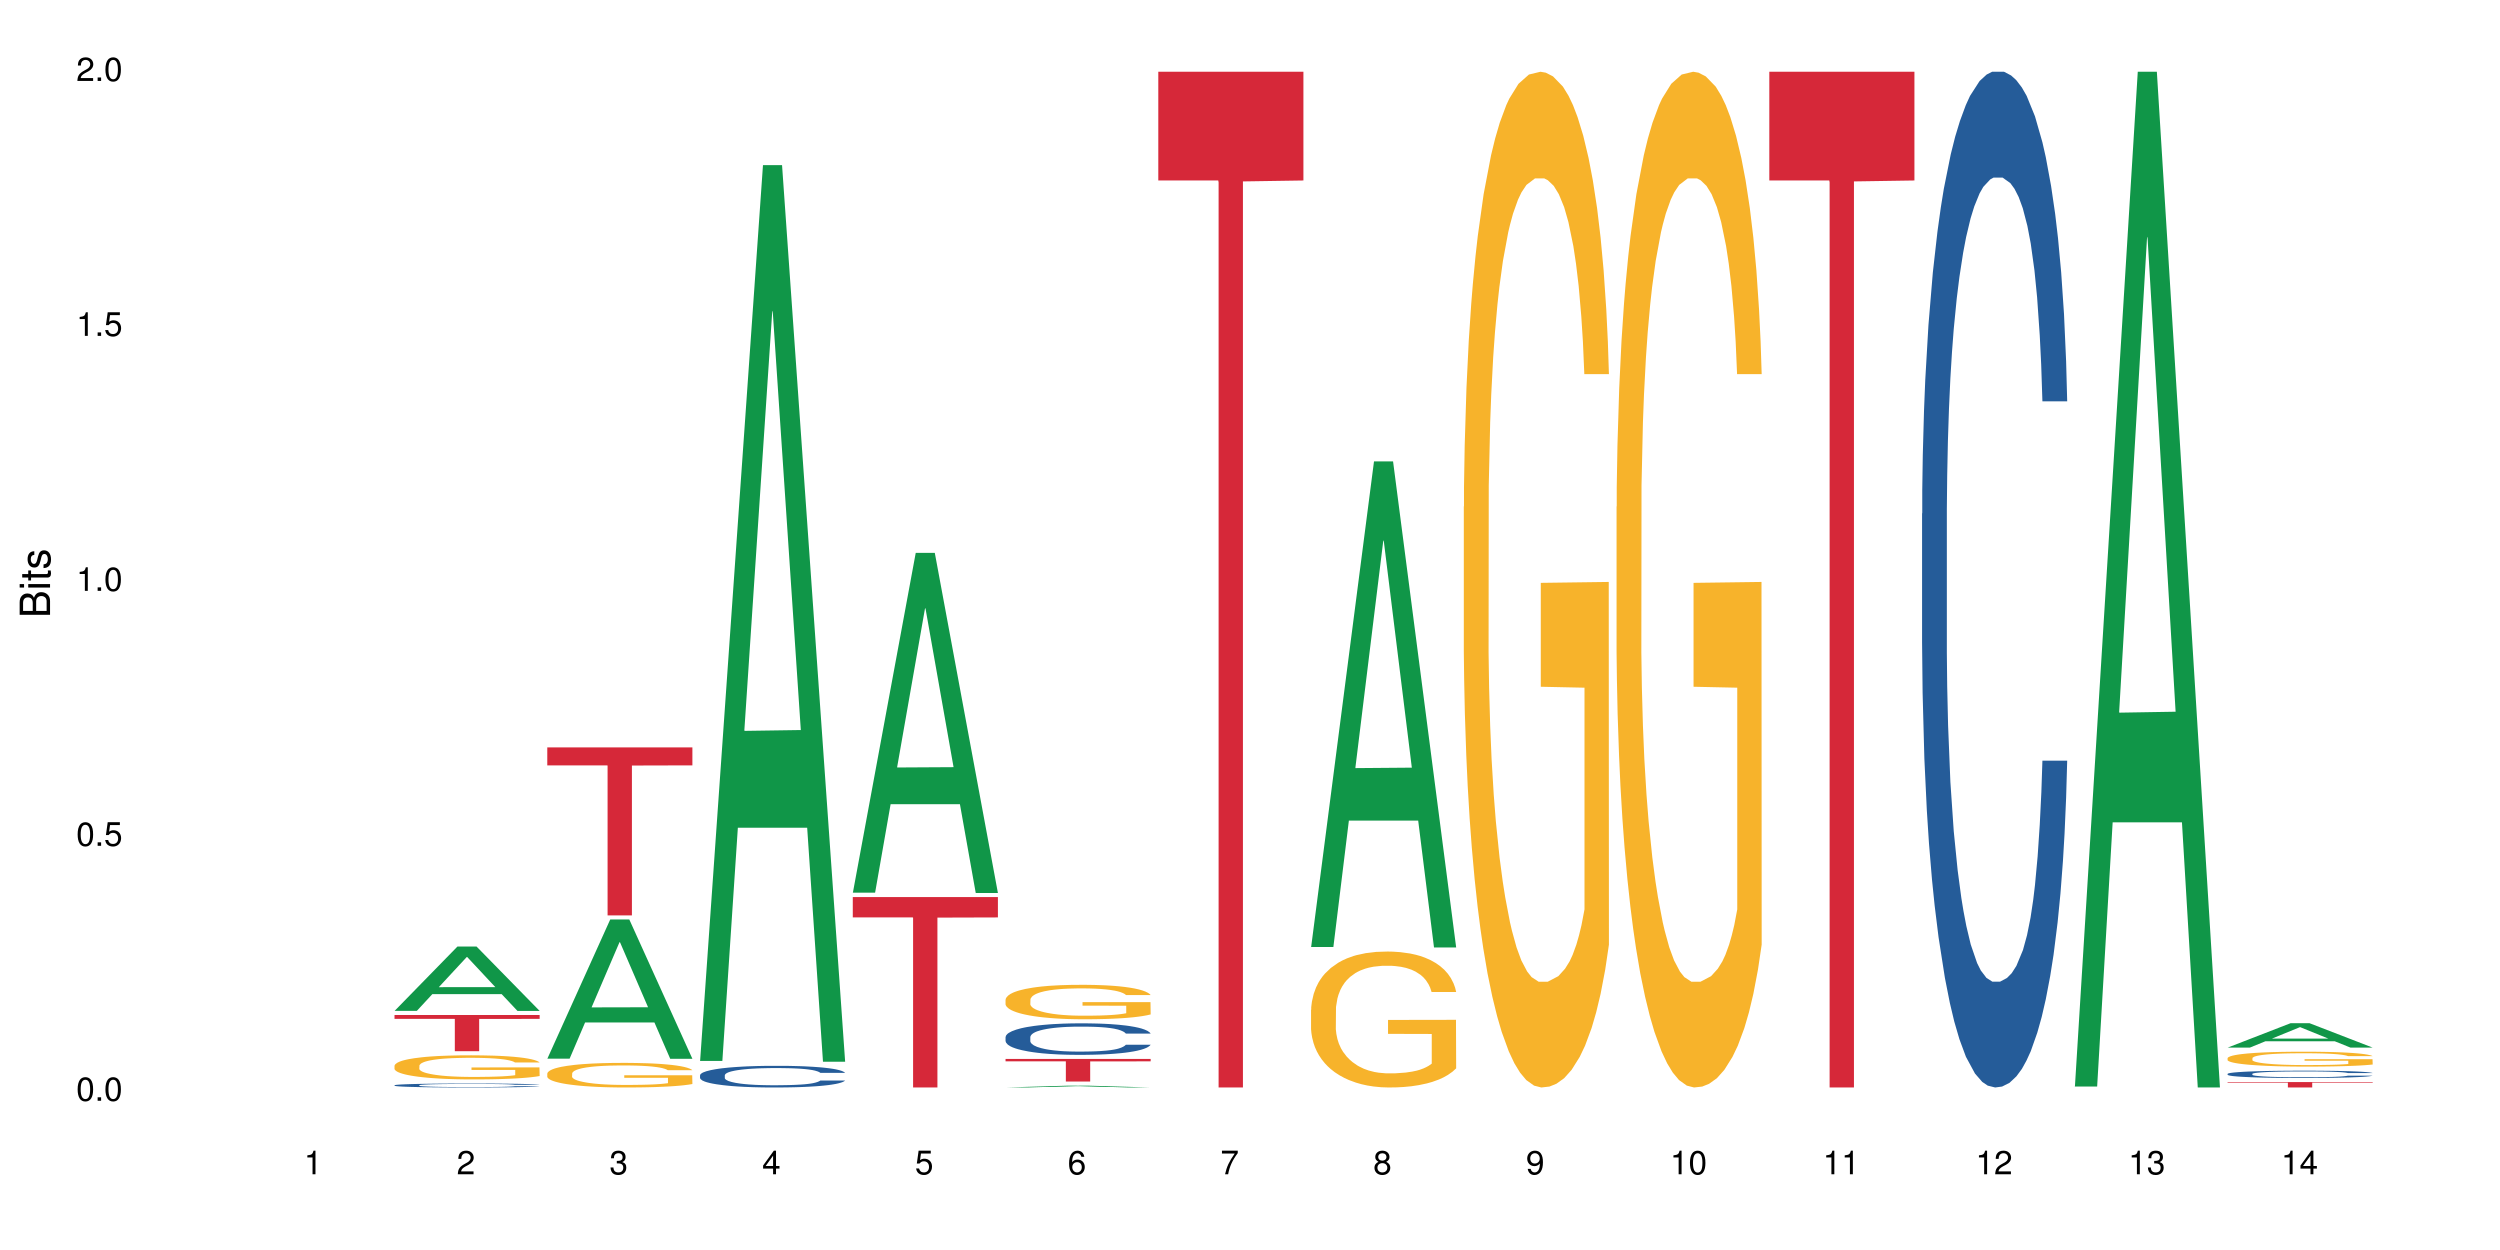 <?xml version="1.0" encoding="UTF-8"?>
<svg xmlns="http://www.w3.org/2000/svg" xmlns:xlink="http://www.w3.org/1999/xlink" width="720pt" height="360pt" viewBox="0 0 720 360" version="1.1">
<defs>
<g>
<symbol overflow="visible" id="glyph0-0">
<path style="stroke:none;" d=""/>
</symbol>
<symbol overflow="visible" id="glyph0-1">
<path style="stroke:none;" d="M 2.641 -6.797 C 2 -6.797 1.422 -6.531 1.078 -6.047 C 0.641 -5.453 0.406 -4.547 0.406 -3.297 C 0.406 -1 1.188 0.219 2.641 0.219 C 4.078 0.219 4.859 -1 4.859 -3.234 C 4.859 -4.562 4.656 -5.438 4.203 -6.047 C 3.844 -6.531 3.281 -6.797 2.641 -6.797 Z M 2.641 -6.047 C 3.547 -6.047 4 -5.125 4 -3.312 C 4 -1.375 3.562 -0.484 2.625 -0.484 C 1.734 -0.484 1.281 -1.422 1.281 -3.281 C 1.281 -5.141 1.734 -6.047 2.641 -6.047 Z M 2.641 -6.047 "/>
</symbol>
<symbol overflow="visible" id="glyph0-2">
<path style="stroke:none;" d="M 1.828 -1 L 0.828 -1 L 0.828 0 L 1.828 0 Z M 1.828 -1 "/>
</symbol>
<symbol overflow="visible" id="glyph0-3">
<path style="stroke:none;" d="M 4.562 -6.797 L 1.062 -6.797 L 0.547 -3.094 L 1.328 -3.094 C 1.719 -3.562 2.047 -3.734 2.578 -3.734 C 3.484 -3.734 4.062 -3.109 4.062 -2.094 C 4.062 -1.125 3.484 -0.531 2.578 -0.531 C 1.828 -0.531 1.375 -0.906 1.188 -1.672 L 0.328 -1.672 C 0.453 -1.109 0.547 -0.844 0.75 -0.594 C 1.125 -0.078 1.828 0.219 2.594 0.219 C 3.969 0.219 4.922 -0.781 4.922 -2.219 C 4.922 -3.562 4.031 -4.484 2.719 -4.484 C 2.25 -4.484 1.859 -4.359 1.469 -4.062 L 1.734 -5.969 L 4.562 -5.969 Z M 4.562 -6.797 "/>
</symbol>
<symbol overflow="visible" id="glyph0-4">
<path style="stroke:none;" d="M 2.484 -4.844 L 2.484 0 L 3.328 0 L 3.328 -6.797 L 2.766 -6.797 C 2.469 -5.75 2.281 -5.609 0.984 -5.453 L 0.984 -4.844 Z M 2.484 -4.844 "/>
</symbol>
<symbol overflow="visible" id="glyph0-5">
<path style="stroke:none;" d="M 4.859 -0.828 L 1.281 -0.828 C 1.359 -1.391 1.672 -1.75 2.5 -2.234 L 3.469 -2.75 C 4.406 -3.266 4.906 -3.969 4.906 -4.812 C 4.906 -5.375 4.672 -5.906 4.266 -6.266 C 3.859 -6.625 3.375 -6.797 2.719 -6.797 C 1.859 -6.797 1.219 -6.5 0.844 -5.922 C 0.609 -5.562 0.5 -5.125 0.484 -4.438 L 1.328 -4.438 C 1.359 -4.906 1.406 -5.188 1.531 -5.406 C 1.75 -5.812 2.188 -6.062 2.703 -6.062 C 3.469 -6.062 4.031 -5.516 4.031 -4.781 C 4.031 -4.25 3.719 -3.797 3.125 -3.438 L 2.234 -2.938 C 0.812 -2.141 0.406 -1.5 0.328 0 L 4.859 0 Z M 4.859 -0.828 "/>
</symbol>
<symbol overflow="visible" id="glyph0-6">
<path style="stroke:none;" d="M 2.125 -3.125 L 2.578 -3.125 C 3.516 -3.125 3.984 -2.703 3.984 -1.891 C 3.984 -1.031 3.469 -0.531 2.578 -0.531 C 1.656 -0.531 1.203 -0.984 1.156 -1.969 L 0.312 -1.969 C 0.344 -1.422 0.438 -1.078 0.609 -0.766 C 0.953 -0.109 1.625 0.219 2.547 0.219 C 3.953 0.219 4.859 -0.609 4.859 -1.906 C 4.859 -2.766 4.516 -3.25 3.703 -3.516 C 4.344 -3.766 4.656 -4.25 4.656 -4.938 C 4.656 -6.109 3.875 -6.797 2.578 -6.797 C 1.203 -6.797 0.484 -6.047 0.453 -4.609 L 1.297 -4.609 C 1.312 -5.016 1.344 -5.25 1.453 -5.453 C 1.641 -5.828 2.062 -6.062 2.594 -6.062 C 3.344 -6.062 3.797 -5.625 3.797 -4.906 C 3.797 -4.422 3.609 -4.141 3.25 -3.984 C 3.016 -3.891 2.719 -3.844 2.125 -3.844 Z M 2.125 -3.125 "/>
</symbol>
<symbol overflow="visible" id="glyph0-7">
<path style="stroke:none;" d="M 3.141 -1.625 L 3.141 0 L 3.984 0 L 3.984 -1.625 L 4.984 -1.625 L 4.984 -2.391 L 3.984 -2.391 L 3.984 -6.797 L 3.359 -6.797 L 0.266 -2.516 L 0.266 -1.625 Z M 3.141 -2.391 L 1 -2.391 L 3.141 -5.359 Z M 3.141 -2.391 "/>
</symbol>
<symbol overflow="visible" id="glyph0-8">
<path style="stroke:none;" d="M 4.781 -5.031 C 4.609 -6.141 3.891 -6.797 2.844 -6.797 C 2.094 -6.797 1.422 -6.438 1.031 -5.828 C 0.609 -5.172 0.406 -4.344 0.406 -3.094 C 0.406 -1.953 0.578 -1.234 0.984 -0.625 C 1.359 -0.078 1.953 0.219 2.703 0.219 C 3.984 0.219 4.922 -0.734 4.922 -2.078 C 4.922 -3.344 4.062 -4.234 2.844 -4.234 C 2.172 -4.234 1.641 -3.969 1.281 -3.469 C 1.281 -5.125 1.828 -6.047 2.797 -6.047 C 3.391 -6.047 3.797 -5.672 3.938 -5.031 Z M 2.734 -3.484 C 3.547 -3.484 4.062 -2.922 4.062 -2 C 4.062 -1.156 3.484 -0.531 2.703 -0.531 C 1.922 -0.531 1.328 -1.188 1.328 -2.047 C 1.328 -2.891 1.906 -3.484 2.734 -3.484 Z M 2.734 -3.484 "/>
</symbol>
<symbol overflow="visible" id="glyph0-9">
<path style="stroke:none;" d="M 4.984 -6.797 L 0.438 -6.797 L 0.438 -5.969 L 4.109 -5.969 C 2.5 -3.656 1.828 -2.234 1.328 0 L 2.219 0 C 2.594 -2.172 3.453 -4.047 4.984 -6.094 Z M 4.984 -6.797 "/>
</symbol>
<symbol overflow="visible" id="glyph0-10">
<path style="stroke:none;" d="M 3.75 -3.578 C 4.453 -4 4.688 -4.344 4.688 -4.984 C 4.688 -6.047 3.844 -6.797 2.641 -6.797 C 1.438 -6.797 0.594 -6.047 0.594 -4.984 C 0.594 -4.359 0.828 -4.016 1.516 -3.578 C 0.734 -3.203 0.359 -2.641 0.359 -1.891 C 0.359 -0.641 1.297 0.219 2.641 0.219 C 3.984 0.219 4.922 -0.641 4.922 -1.875 C 4.922 -2.641 4.531 -3.203 3.75 -3.578 Z M 2.641 -6.047 C 3.359 -6.047 3.812 -5.625 3.812 -4.969 C 3.812 -4.344 3.344 -3.922 2.641 -3.922 C 1.922 -3.922 1.453 -4.344 1.453 -4.984 C 1.453 -5.625 1.922 -6.047 2.641 -6.047 Z M 2.641 -3.203 C 3.484 -3.203 4.062 -2.672 4.062 -1.875 C 4.062 -1.062 3.484 -0.531 2.625 -0.531 C 1.797 -0.531 1.219 -1.078 1.219 -1.875 C 1.219 -2.672 1.797 -3.203 2.641 -3.203 Z M 2.641 -3.203 "/>
</symbol>
<symbol overflow="visible" id="glyph0-11">
<path style="stroke:none;" d="M 0.516 -1.547 C 0.672 -0.438 1.406 0.219 2.438 0.219 C 3.188 0.219 3.859 -0.141 4.266 -0.75 C 4.688 -1.406 4.891 -2.25 4.891 -3.484 C 4.891 -4.625 4.703 -5.359 4.312 -5.953 C 3.938 -6.5 3.344 -6.797 2.594 -6.797 C 1.297 -6.797 0.359 -5.844 0.359 -4.516 C 0.359 -3.25 1.234 -2.344 2.453 -2.344 C 3.094 -2.344 3.562 -2.578 4.016 -3.109 C 4 -1.453 3.469 -0.531 2.5 -0.531 C 1.906 -0.531 1.484 -0.906 1.359 -1.547 Z M 2.578 -6.062 C 3.375 -6.062 3.969 -5.406 3.969 -4.531 C 3.969 -3.688 3.375 -3.094 2.547 -3.094 C 1.734 -3.094 1.234 -3.672 1.234 -4.578 C 1.234 -5.438 1.797 -6.062 2.578 -6.062 Z M 2.578 -6.062 "/>
</symbol>
<symbol overflow="visible" id="glyph1-0">
<path style="stroke:none;" d=""/>
</symbol>
<symbol overflow="visible" id="glyph1-1">
<path style="stroke:none;" d="M 0 -0.953 L 0 -4.891 C 0 -5.719 -0.234 -6.344 -0.734 -6.797 C -1.188 -7.234 -1.812 -7.469 -2.5 -7.469 C -3.547 -7.469 -4.188 -7 -4.625 -5.875 C -4.984 -6.672 -5.641 -7.094 -6.531 -7.094 C -7.156 -7.094 -7.734 -6.859 -8.141 -6.391 C -8.562 -5.938 -8.75 -5.344 -8.75 -4.5 L -8.75 -0.953 Z M -4.984 -2.062 L -7.766 -2.062 L -7.766 -4.219 C -7.766 -4.844 -7.688 -5.203 -7.453 -5.5 C -7.219 -5.812 -6.859 -5.969 -6.375 -5.969 C -5.906 -5.969 -5.531 -5.812 -5.297 -5.5 C -5.062 -5.203 -4.984 -4.844 -4.984 -4.219 Z M -0.984 -2.062 L -4 -2.062 L -4 -4.781 C -4 -5.328 -3.859 -5.688 -3.578 -5.953 C -3.297 -6.219 -2.922 -6.359 -2.484 -6.359 C -2.062 -6.359 -1.688 -6.219 -1.406 -5.953 C -1.109 -5.688 -0.984 -5.328 -0.984 -4.781 Z M -0.984 -2.062 "/>
</symbol>
<symbol overflow="visible" id="glyph1-2">
<path style="stroke:none;" d="M -6.281 -1.797 L -6.281 -0.797 L 0 -0.797 L 0 -1.797 Z M -8.75 -1.797 L -8.75 -0.797 L -7.484 -0.797 L -7.484 -1.797 Z M -8.75 -1.797 "/>
</symbol>
<symbol overflow="visible" id="glyph1-3">
<path style="stroke:none;" d="M -6.281 -3.047 L -6.281 -2.016 L -8.016 -2.016 L -8.016 -1.016 L -6.281 -1.016 L -6.281 -0.172 L -5.469 -0.172 L -5.469 -1.016 L -0.719 -1.016 C -0.078 -1.016 0.281 -1.453 0.281 -2.234 C 0.281 -2.469 0.25 -2.719 0.188 -3.047 L -0.641 -3.047 C -0.609 -2.922 -0.594 -2.766 -0.594 -2.562 C -0.594 -2.141 -0.719 -2.016 -1.156 -2.016 L -5.469 -2.016 L -5.469 -3.047 Z M -6.281 -3.047 "/>
</symbol>
<symbol overflow="visible" id="glyph1-4">
<path style="stroke:none;" d="M -4.531 -5.25 C -5.766 -5.25 -6.469 -4.422 -6.469 -2.969 C -6.469 -1.516 -5.719 -0.562 -4.547 -0.562 C -3.562 -0.562 -3.094 -1.062 -2.734 -2.562 L -2.516 -3.484 C -2.344 -4.188 -2.094 -4.469 -1.625 -4.469 C -1.047 -4.469 -0.641 -3.875 -0.641 -3 C -0.641 -2.453 -0.797 -2 -1.062 -1.75 C -1.25 -1.594 -1.422 -1.531 -1.875 -1.469 L -1.875 -0.406 C -0.422 -0.453 0.281 -1.266 0.281 -2.922 C 0.281 -4.5 -0.5 -5.516 -1.719 -5.516 C -2.656 -5.516 -3.172 -4.984 -3.469 -3.734 L -3.703 -2.766 C -3.891 -1.953 -4.156 -1.609 -4.594 -1.609 C -5.172 -1.609 -5.547 -2.125 -5.547 -2.938 C -5.547 -3.75 -5.203 -4.172 -4.531 -4.203 Z M -4.531 -5.25 "/>
</symbol>
</g>
</defs>
<g id="surface3542">
<rect x="0" y="0" width="720" height="360" style="fill:rgb(100%,100%,100%);fill-opacity:1;stroke:none;"/>
<path style=" stroke:none;fill-rule:nonzero;fill:rgb(6.275%,58.824%,28.235%);fill-opacity:1;" d="M 113.621 291.133 L 113.668 291.113 L 131.75 272.598 L 137.242 272.598 L 155.418 291.148 L 149.031 291.148 L 144.477 286.305 L 124.52 286.305 L 120.051 291.133 L 113.621 291.133 L 126.438 284.305 L 142.645 284.285 L 134.562 275.629 L 134.477 275.609 L 134.387 275.664 L 126.395 284.285 L 126.438 284.305 Z M 113.621 291.133 "/>
<path style=" stroke:none;fill-rule:nonzero;fill:rgb(14.51%,36.078%,60%);fill-opacity:1;" d="M 113.621 312.547 L 113.672 312.547 L 113.672 312.523 L 113.828 312.484 L 114.184 312.434 L 114.539 312.398 L 115.457 312.336 L 116.73 312.277 L 118.059 312.23 L 119.023 312.203 L 119.891 312.184 L 121.879 312.145 L 123.152 312.125 L 124.531 312.105 L 126.211 312.086 L 127.434 312.078 L 130.188 312.059 L 132.227 312.055 L 133.805 312.051 L 137.223 312.051 L 139.258 312.055 L 140.738 312.059 L 142.367 312.066 L 143.746 312.078 L 146.141 312.102 L 148.281 312.129 L 149.25 312.145 L 150.777 312.18 L 151.949 312.211 L 152.766 312.238 L 153.684 312.277 L 154.5 312.324 L 155.109 312.375 L 155.418 312.422 L 148.281 312.422 L 147.926 312.379 L 147.516 312.348 L 146.75 312.305 L 145.988 312.273 L 144.918 312.242 L 143.949 312.223 L 142.625 312.203 L 141.453 312.191 L 140.227 312.184 L 139.055 312.176 L 136.812 312.168 L 134.215 312.168 L 133.246 312.172 L 131.258 312.18 L 130.188 312.188 L 128.66 312.203 L 127.59 312.215 L 126.312 312.238 L 125.449 312.254 L 124.379 312.281 L 123.613 312.305 L 122.746 312.34 L 122.234 312.367 L 121.777 312.395 L 121.371 312.43 L 121.062 312.469 L 120.859 312.504 L 120.758 312.543 L 120.758 312.707 L 120.859 312.742 L 121.113 312.789 L 121.777 312.852 L 122.746 312.906 L 123.867 312.949 L 124.938 312.98 L 125.551 312.996 L 126.363 313.012 L 127.641 313.035 L 129.473 313.055 L 130.543 313.062 L 132.176 313.07 L 133.855 313.078 L 136.098 313.078 L 138.086 313.07 L 139.414 313.066 L 140.789 313.059 L 142.676 313.039 L 143.848 313.023 L 144.867 313.004 L 145.629 312.984 L 146.141 312.969 L 146.906 312.934 L 147.516 312.898 L 147.977 312.863 L 148.281 312.828 L 155.418 312.828 L 155.109 312.867 L 154.652 312.91 L 154.191 312.941 L 153.48 312.977 L 152.664 313.008 L 151.492 313.047 L 150.523 313.07 L 149.25 313.098 L 148.078 313.117 L 146.805 313.133 L 144.918 313.156 L 143.695 313.164 L 142.367 313.176 L 140.789 313.184 L 138.801 313.191 L 136.66 313.195 L 132.531 313.195 L 130.953 313.191 L 128.863 313.18 L 126.262 313.16 L 124.379 313.141 L 122.898 313.121 L 121.625 313.102 L 120.199 313.07 L 118.363 313.027 L 117.242 312.992 L 116.477 312.961 L 115.609 312.922 L 115 312.883 L 114.285 312.824 L 113.777 312.75 L 113.621 312.691 Z M 113.621 312.547 "/>
<path style=" stroke:none;fill-rule:nonzero;fill:rgb(96.863%,70.196%,16.863%);fill-opacity:1;" d="M 113.621 306.902 L 113.672 306.898 L 113.672 306.77 L 113.879 306.484 L 114.387 306.09 L 115.051 305.766 L 115.762 305.512 L 116.223 305.379 L 116.988 305.191 L 117.648 305.051 L 119.332 304.766 L 121.473 304.5 L 122.645 304.383 L 123.969 304.277 L 125.855 304.156 L 126.723 304.113 L 129.371 304.012 L 132.379 303.945 L 135.691 303.926 L 137.223 303.934 L 139.312 303.961 L 142.164 304.027 L 143.797 304.094 L 145.07 304.156 L 146.395 304.238 L 148.027 304.363 L 149.555 304.516 L 150.777 304.668 L 152 304.859 L 153.02 305.062 L 153.887 305.285 L 154.652 305.551 L 155.109 305.773 L 155.418 305.996 L 148.332 305.996 L 147.926 305.773 L 147.465 305.602 L 146.699 305.395 L 145.938 305.242 L 145.172 305.121 L 143.746 304.957 L 142.523 304.855 L 140.992 304.766 L 139.516 304.707 L 137.832 304.668 L 136.812 304.656 L 134.113 304.656 L 131.664 304.703 L 130.238 304.754 L 129.219 304.805 L 127.793 304.898 L 126.926 304.973 L 126.414 305.023 L 124.887 305.223 L 123.867 305.398 L 123.305 305.52 L 122.594 305.711 L 122.082 305.883 L 121.523 306.137 L 121.219 306.324 L 120.809 306.758 L 120.758 307.898 L 120.91 308.141 L 121.219 308.402 L 121.625 308.629 L 122.234 308.871 L 122.848 309.055 L 123.918 309.301 L 124.836 309.465 L 125.551 309.574 L 126.926 309.746 L 127.484 309.805 L 128.812 309.918 L 130.188 310.004 L 131.871 310.082 L 133.145 310.121 L 135.184 310.152 L 137.781 310.152 L 140.84 310.113 L 142.777 310.062 L 144.102 310.012 L 144.969 309.969 L 146.039 309.898 L 146.805 309.836 L 147.516 309.766 L 148.383 309.656 L 148.383 308.141 L 135.793 308.133 L 135.793 307.422 L 155.367 307.418 L 155.418 309.898 L 154.348 310.07 L 153.02 310.234 L 151.746 310.359 L 150.422 310.469 L 148.535 310.59 L 147.008 310.664 L 144.664 310.754 L 142.523 310.812 L 140.277 310.852 L 138.293 310.867 L 135.945 310.875 L 133.855 310.863 L 131.613 310.824 L 129.832 310.773 L 128.199 310.711 L 126.57 310.629 L 124.531 310.496 L 123.203 310.387 L 121.828 310.254 L 120.453 310.094 L 119.23 309.922 L 118.414 309.789 L 117.598 309.637 L 116.73 309.449 L 115.918 309.23 L 115.305 309.035 L 114.742 308.812 L 114.336 308.605 L 113.93 308.316 L 113.727 308.09 L 113.621 307.895 Z M 113.621 306.902 "/>
<path style=" stroke:none;fill-rule:nonzero;fill:rgb(83.922%,15.686%,22.353%);fill-opacity:1;" d="M 113.621 292.324 L 155.418 292.324 L 155.418 293.441 L 138 293.449 L 138 302.754 L 130.988 302.754 L 130.988 293.461 L 130.887 293.441 L 113.621 293.441 Z M 113.621 292.324 "/>
<path style=" stroke:none;fill-rule:nonzero;fill:rgb(6.275%,58.824%,28.235%);fill-opacity:1;" d="M 157.617 304.898 L 157.66 304.859 L 175.746 264.809 L 181.238 264.809 L 199.41 304.934 L 193.023 304.934 L 188.469 294.461 L 168.512 294.461 L 164.047 304.898 L 157.617 304.898 L 170.43 290.129 L 186.641 290.09 L 178.559 271.363 L 178.469 271.328 L 178.379 271.441 L 170.387 290.09 L 170.43 290.129 Z M 157.617 304.898 "/>
<path style=" stroke:none;fill-rule:nonzero;fill:rgb(96.863%,70.196%,16.863%);fill-opacity:1;" d="M 157.617 309.145 L 157.668 309.137 L 157.668 309.008 L 157.871 308.719 L 158.379 308.316 L 159.043 307.988 L 159.758 307.727 L 160.215 307.594 L 160.98 307.398 L 161.641 307.254 L 163.324 306.965 L 165.465 306.691 L 166.637 306.574 L 167.961 306.465 L 169.848 306.344 L 170.715 306.297 L 173.363 306.195 L 176.371 306.129 L 179.684 306.109 L 181.215 306.117 L 183.305 306.145 L 186.156 306.215 L 187.789 306.277 L 189.062 306.344 L 190.387 306.426 L 192.02 306.559 L 193.547 306.711 L 194.773 306.867 L 195.996 307.062 L 197.016 307.27 L 197.879 307.496 L 198.645 307.766 L 199.105 307.992 L 199.41 308.219 L 192.324 308.219 L 191.918 307.992 L 191.457 307.82 L 190.695 307.605 L 189.93 307.449 L 189.164 307.328 L 187.738 307.16 L 186.516 307.055 L 184.984 306.965 L 183.508 306.906 L 181.824 306.867 L 180.805 306.855 L 178.105 306.855 L 175.66 306.898 L 174.23 306.953 L 173.211 307.004 L 171.785 307.102 L 170.918 307.18 L 170.41 307.23 L 168.879 307.43 L 167.859 307.613 L 167.301 307.734 L 166.586 307.93 L 166.078 308.102 L 165.516 308.363 L 165.211 308.555 L 164.801 308.996 L 164.75 310.16 L 164.906 310.406 L 165.211 310.672 L 165.617 310.906 L 166.23 311.152 L 166.84 311.34 L 167.91 311.59 L 168.828 311.758 L 169.543 311.871 L 170.918 312.043 L 171.48 312.102 L 172.805 312.219 L 174.18 312.309 L 175.863 312.387 L 177.137 312.426 L 179.176 312.457 L 181.773 312.457 L 184.832 312.418 L 186.77 312.367 L 188.094 312.316 L 188.961 312.27 L 190.031 312.199 L 190.797 312.133 L 191.512 312.062 L 192.375 311.953 L 192.375 310.406 L 179.789 310.402 L 179.789 309.676 L 199.359 309.668 L 199.41 312.199 L 198.34 312.375 L 197.016 312.543 L 195.738 312.672 L 194.414 312.781 L 192.527 312.906 L 191 312.98 L 188.656 313.074 L 186.516 313.133 L 184.273 313.172 L 182.285 313.188 L 179.941 313.195 L 177.852 313.184 L 175.609 313.145 L 173.824 313.094 L 172.191 313.027 L 170.562 312.945 L 168.523 312.809 L 167.199 312.699 L 165.82 312.562 L 164.445 312.398 L 163.223 312.227 L 162.406 312.09 L 161.59 311.934 L 160.727 311.738 L 159.91 311.52 L 159.297 311.32 L 158.738 311.094 L 158.328 310.879 L 157.922 310.59 L 157.719 310.355 L 157.617 310.156 Z M 157.617 309.145 "/>
<path style=" stroke:none;fill-rule:nonzero;fill:rgb(83.922%,15.686%,22.353%);fill-opacity:1;" d="M 157.617 215.246 L 199.41 215.246 L 199.41 220.426 L 181.992 220.473 L 181.992 263.633 L 174.984 263.633 L 174.984 220.516 L 174.883 220.426 L 157.617 220.426 Z M 157.617 215.246 "/>
<path style=" stroke:none;fill-rule:nonzero;fill:rgb(6.275%,58.824%,28.235%);fill-opacity:1;" d="M 201.609 305.543 L 201.652 305.301 L 219.738 47.555 L 225.23 47.555 L 243.402 305.785 L 237.02 305.785 L 232.465 238.379 L 212.504 238.379 L 208.039 305.543 L 201.609 305.543 L 214.426 210.492 L 230.633 210.25 L 222.551 89.746 L 222.461 89.504 L 222.371 90.23 L 214.379 210.25 L 214.426 210.492 Z M 201.609 305.543 "/>
<path style=" stroke:none;fill-rule:nonzero;fill:rgb(14.51%,36.078%,60%);fill-opacity:1;" d="M 201.609 309.672 L 201.66 309.668 L 201.66 309.531 L 201.812 309.312 L 202.172 309.039 L 202.527 308.852 L 203.445 308.516 L 204.719 308.191 L 206.043 307.941 L 207.012 307.793 L 207.879 307.676 L 209.867 307.465 L 211.141 307.359 L 212.516 307.262 L 214.199 307.164 L 215.422 307.105 L 218.176 307.016 L 220.211 306.977 L 221.793 306.961 L 225.207 306.961 L 227.246 306.98 L 228.723 307.012 L 230.355 307.055 L 231.73 307.105 L 234.129 307.234 L 236.27 307.391 L 237.234 307.484 L 238.766 307.66 L 239.938 307.832 L 240.754 307.98 L 241.672 308.191 L 242.484 308.445 L 243.098 308.738 L 243.402 308.984 L 236.27 308.984 L 235.91 308.754 L 235.504 308.578 L 234.738 308.344 L 233.973 308.18 L 232.902 308.016 L 231.934 307.906 L 230.609 307.797 L 229.438 307.73 L 228.215 307.676 L 227.043 307.645 L 224.801 307.609 L 222.199 307.609 L 221.23 307.621 L 219.246 307.668 L 218.176 307.707 L 216.645 307.785 L 215.574 307.859 L 214.301 307.973 L 213.434 308.07 L 212.363 308.219 L 211.598 308.352 L 210.734 308.539 L 210.223 308.68 L 209.766 308.84 L 209.355 309.027 L 209.051 309.227 L 208.848 309.438 L 208.746 309.645 L 208.746 310.527 L 208.848 310.734 L 209.102 310.973 L 209.766 311.32 L 210.734 311.621 L 211.855 311.863 L 212.926 312.031 L 213.535 312.113 L 214.352 312.203 L 215.625 312.316 L 217.461 312.434 L 218.531 312.477 L 220.16 312.523 L 221.844 312.547 L 224.086 312.547 L 226.074 312.523 L 227.398 312.496 L 228.777 312.449 L 230.66 312.352 L 231.832 312.262 L 232.852 312.152 L 233.617 312.043 L 234.129 311.953 L 234.891 311.777 L 235.504 311.582 L 235.961 311.383 L 236.27 311.188 L 243.402 311.188 L 243.098 311.418 L 242.641 311.641 L 242.18 311.805 L 241.465 312.004 L 240.652 312.18 L 239.48 312.379 L 238.512 312.512 L 237.234 312.652 L 236.062 312.762 L 234.789 312.859 L 232.902 312.973 L 231.68 313.031 L 230.355 313.082 L 228.777 313.129 L 226.789 313.168 L 224.648 313.191 L 222.66 313.195 L 220.52 313.184 L 218.938 313.16 L 216.848 313.109 L 214.25 313.008 L 212.363 312.898 L 210.887 312.793 L 209.613 312.676 L 208.184 312.523 L 206.348 312.273 L 205.227 312.078 L 204.465 311.918 L 203.598 311.695 L 202.984 311.496 L 202.273 311.176 L 201.762 310.773 L 201.609 310.461 Z M 201.609 309.672 "/>
<path style=" stroke:none;fill-rule:nonzero;fill:rgb(6.275%,58.824%,28.235%);fill-opacity:1;" d="M 245.602 257.082 L 245.648 256.992 L 263.73 159.234 L 269.223 159.234 L 287.398 257.176 L 281.012 257.176 L 276.457 231.609 L 256.496 231.609 L 252.031 257.082 L 245.602 257.082 L 258.418 221.035 L 274.625 220.941 L 266.543 175.234 L 266.457 175.145 L 266.367 175.418 L 258.375 220.941 L 258.418 221.035 Z M 245.602 257.082 "/>
<path style=" stroke:none;fill-rule:nonzero;fill:rgb(83.922%,15.686%,22.353%);fill-opacity:1;" d="M 245.602 258.348 L 287.398 258.348 L 287.398 264.219 L 269.977 264.273 L 269.977 313.195 L 262.969 313.195 L 262.969 264.324 L 262.867 264.219 L 245.602 264.219 Z M 245.602 258.348 "/>
<path style=" stroke:none;fill-rule:nonzero;fill:rgb(6.275%,58.824%,28.235%);fill-opacity:1;" d="M 289.598 313.195 L 289.641 313.195 L 307.727 312.664 L 313.219 312.664 L 331.391 313.195 L 325.004 313.195 L 320.449 313.055 L 300.492 313.055 L 296.027 313.195 L 289.598 313.195 L 302.41 313 L 318.621 313 L 310.539 312.75 L 310.359 312.75 L 302.367 313 L 302.41 313 Z M 289.598 313.195 "/>
<path style=" stroke:none;fill-rule:nonzero;fill:rgb(14.51%,36.078%,60%);fill-opacity:1;" d="M 289.598 298.676 L 289.648 298.668 L 289.648 298.469 L 289.801 298.152 L 290.156 297.754 L 290.516 297.48 L 291.43 296.992 L 292.707 296.52 L 294.031 296.152 L 295 295.938 L 295.867 295.773 L 297.852 295.465 L 299.129 295.309 L 300.504 295.168 L 302.184 295.027 L 303.41 294.941 L 306.16 294.809 L 308.199 294.75 L 309.781 294.727 L 313.195 294.727 L 315.234 294.762 L 316.711 294.801 L 318.344 294.867 L 319.719 294.941 L 322.113 295.125 L 324.254 295.355 L 325.223 295.488 L 326.75 295.746 L 327.926 295.996 L 328.738 296.211 L 329.656 296.52 L 330.473 296.891 L 331.086 297.316 L 331.391 297.672 L 324.254 297.672 L 323.898 297.34 L 323.488 297.082 L 322.727 296.742 L 321.961 296.5 L 320.891 296.262 L 319.922 296.105 L 318.598 295.945 L 317.426 295.848 L 316.203 295.773 L 315.027 295.723 L 312.785 295.672 L 310.188 295.672 L 309.219 295.688 L 307.23 295.754 L 306.16 295.812 L 304.633 295.93 L 303.562 296.039 L 302.289 296.203 L 301.422 296.344 L 300.352 296.559 L 299.586 296.75 L 298.719 297.023 L 298.211 297.23 L 297.75 297.465 L 297.344 297.738 L 297.039 298.027 L 296.832 298.336 L 296.73 298.633 L 296.73 299.918 L 296.832 300.219 L 297.09 300.566 L 297.75 301.07 L 298.719 301.512 L 299.84 301.859 L 300.91 302.109 L 301.523 302.227 L 302.34 302.359 L 303.613 302.523 L 305.449 302.691 L 306.52 302.758 L 308.148 302.824 L 309.832 302.855 L 312.074 302.855 L 314.062 302.824 L 315.387 302.781 L 316.762 302.715 L 318.648 302.574 L 319.82 302.441 L 320.84 302.281 L 321.605 302.125 L 322.113 301.992 L 322.879 301.734 L 323.488 301.453 L 323.949 301.164 L 324.254 300.883 L 331.391 300.883 L 331.086 301.215 L 330.625 301.535 L 330.168 301.777 L 329.453 302.066 L 328.637 302.324 L 327.465 302.613 L 326.496 302.805 L 325.223 303.012 L 324.051 303.172 L 322.777 303.312 L 320.891 303.477 L 319.668 303.559 L 318.344 303.637 L 316.762 303.703 L 314.773 303.758 L 312.633 303.793 L 310.645 303.801 L 308.504 303.785 L 306.926 303.75 L 304.836 303.676 L 302.234 303.527 L 300.352 303.371 L 298.871 303.211 L 297.598 303.047 L 296.172 302.824 L 294.336 302.457 L 293.215 302.176 L 292.449 301.941 L 291.586 301.621 L 290.973 301.328 L 290.258 300.863 L 289.75 300.277 L 289.598 299.82 Z M 289.598 298.676 "/>
<path style=" stroke:none;fill-rule:nonzero;fill:rgb(96.863%,70.196%,16.863%);fill-opacity:1;" d="M 289.598 287.875 L 289.648 287.867 L 289.648 287.688 L 289.852 287.277 L 290.359 286.715 L 291.023 286.254 L 291.738 285.891 L 292.195 285.699 L 292.961 285.43 L 293.621 285.23 L 295.305 284.82 L 297.445 284.441 L 298.617 284.277 L 299.941 284.121 L 301.828 283.949 L 302.695 283.887 L 305.344 283.742 L 308.352 283.652 L 311.664 283.625 L 313.195 283.633 L 315.285 283.668 L 318.137 283.77 L 319.77 283.859 L 321.043 283.949 L 322.367 284.066 L 324 284.25 L 325.527 284.469 L 326.75 284.684 L 327.977 284.957 L 328.996 285.246 L 329.859 285.562 L 330.625 285.945 L 331.086 286.262 L 331.391 286.578 L 324.305 286.578 L 323.898 286.262 L 323.438 286.02 L 322.676 285.719 L 321.91 285.5 L 321.145 285.328 L 319.719 285.094 L 318.496 284.949 L 316.965 284.82 L 315.488 284.738 L 313.805 284.684 L 312.785 284.668 L 310.086 284.668 L 307.641 284.73 L 306.211 284.801 L 305.191 284.875 L 303.766 285.012 L 302.898 285.121 L 302.391 285.191 L 300.859 285.473 L 299.84 285.727 L 299.281 285.898 L 298.566 286.172 L 298.059 286.418 L 297.496 286.777 L 297.191 287.051 L 296.781 287.668 L 296.73 289.301 L 296.883 289.645 L 297.191 290.016 L 297.598 290.344 L 298.211 290.688 L 298.82 290.949 L 299.891 291.305 L 300.809 291.539 L 301.523 291.695 L 302.898 291.938 L 303.461 292.02 L 304.785 292.184 L 306.16 292.309 L 307.844 292.418 L 309.117 292.473 L 311.156 292.52 L 313.754 292.52 L 316.812 292.465 L 318.75 292.391 L 320.074 292.32 L 320.941 292.254 L 322.012 292.156 L 322.777 292.066 L 323.488 291.965 L 324.355 291.812 L 324.355 289.645 L 311.766 289.637 L 311.766 288.621 L 331.34 288.609 L 331.391 292.156 L 330.32 292.402 L 328.996 292.637 L 327.719 292.816 L 326.395 292.973 L 324.508 293.145 L 322.98 293.254 L 320.637 293.379 L 318.496 293.461 L 316.254 293.516 L 314.266 293.543 L 311.922 293.551 L 309.832 293.535 L 307.59 293.48 L 305.805 293.406 L 304.172 293.316 L 302.543 293.199 L 300.504 293.008 L 299.18 292.855 L 297.801 292.664 L 296.426 292.438 L 295.203 292.191 L 294.387 292 L 293.57 291.785 L 292.707 291.512 L 291.891 291.203 L 291.277 290.922 L 290.719 290.605 L 290.309 290.305 L 289.902 289.898 L 289.699 289.57 L 289.598 289.289 Z M 289.598 287.875 "/>
<path style=" stroke:none;fill-rule:nonzero;fill:rgb(83.922%,15.686%,22.353%);fill-opacity:1;" d="M 289.598 304.977 L 331.391 304.977 L 331.391 305.672 L 313.973 305.68 L 313.973 311.488 L 306.965 311.488 L 306.965 305.684 L 306.863 305.672 L 289.598 305.672 Z M 289.598 304.977 "/>
<path style=" stroke:none;fill-rule:nonzero;fill:rgb(83.922%,15.686%,22.353%);fill-opacity:1;" d="M 333.59 20.664 L 375.383 20.664 L 375.383 51.977 L 357.965 52.25 L 357.965 313.195 L 350.957 313.195 L 350.957 52.527 L 350.855 51.977 L 333.59 51.977 Z M 333.59 20.664 "/>
<path style=" stroke:none;fill-rule:nonzero;fill:rgb(6.275%,58.824%,28.235%);fill-opacity:1;" d="M 377.582 272.734 L 377.629 272.605 L 395.711 132.891 L 401.203 132.891 L 419.375 272.867 L 412.992 272.867 L 408.438 236.328 L 388.477 236.328 L 384.012 272.734 L 377.582 272.734 L 390.398 221.215 L 406.605 221.082 L 398.523 155.758 L 398.434 155.629 L 398.348 156.023 L 390.352 221.082 L 390.398 221.215 Z M 377.582 272.734 "/>
<path style=" stroke:none;fill-rule:nonzero;fill:rgb(96.863%,70.196%,16.863%);fill-opacity:1;" d="M 377.582 290.812 L 377.633 290.777 L 377.633 290.062 L 377.836 288.453 L 378.348 286.234 L 379.012 284.41 L 379.723 282.98 L 380.184 282.23 L 380.945 281.156 L 381.609 280.371 L 383.293 278.762 L 385.434 277.258 L 386.605 276.617 L 387.93 276.008 L 389.816 275.328 L 390.684 275.078 L 393.332 274.508 L 396.34 274.148 L 399.652 274.043 L 401.18 274.078 L 403.27 274.219 L 406.125 274.613 L 407.758 274.973 L 409.031 275.328 L 410.355 275.793 L 411.988 276.508 L 413.516 277.367 L 414.738 278.227 L 415.961 279.297 L 416.98 280.441 L 417.848 281.695 L 418.613 283.195 L 419.07 284.445 L 419.375 285.699 L 412.293 285.699 L 411.883 284.445 L 411.426 283.48 L 410.66 282.301 L 409.898 281.441 L 409.133 280.766 L 407.703 279.836 L 406.48 279.262 L 404.953 278.762 L 403.477 278.441 L 401.793 278.227 L 400.773 278.152 L 398.07 278.152 L 395.625 278.402 L 394.199 278.691 L 393.18 278.977 L 391.754 279.512 L 390.887 279.941 L 390.375 280.227 L 388.848 281.336 L 387.828 282.336 L 387.266 283.016 L 386.555 284.09 L 386.043 285.055 L 385.484 286.484 L 385.176 287.559 L 384.77 289.988 L 384.719 296.426 L 384.871 297.785 L 385.176 299.25 L 385.586 300.539 L 386.195 301.898 L 386.809 302.934 L 387.879 304.328 L 388.797 305.258 L 389.508 305.867 L 390.887 306.832 L 391.445 307.152 L 392.77 307.797 L 394.148 308.297 L 395.828 308.727 L 397.105 308.941 L 399.141 309.121 L 401.742 309.121 L 404.801 308.906 L 406.738 308.617 L 408.062 308.332 L 408.93 308.082 L 410 307.688 L 410.762 307.332 L 411.477 306.938 L 412.344 306.332 L 412.344 297.785 L 399.754 297.75 L 399.754 293.742 L 419.324 293.707 L 419.375 307.688 L 418.305 308.656 L 416.98 309.586 L 415.707 310.301 L 414.383 310.906 L 412.496 311.586 L 410.969 312.016 L 408.621 312.516 L 406.48 312.84 L 404.238 313.055 L 402.25 313.16 L 399.906 313.195 L 397.816 313.125 L 395.574 312.91 L 393.789 312.625 L 392.16 312.266 L 390.527 311.801 L 388.488 311.051 L 387.164 310.441 L 385.789 309.691 L 384.414 308.797 L 383.191 307.832 L 382.375 307.082 L 381.559 306.223 L 380.691 305.152 L 379.875 303.934 L 379.266 302.828 L 378.703 301.574 L 378.297 300.395 L 377.891 298.785 L 377.684 297.5 L 377.582 296.391 Z M 377.582 290.812 "/>
<path style=" stroke:none;fill-rule:nonzero;fill:rgb(96.863%,70.196%,16.863%);fill-opacity:1;" d="M 421.578 145.957 L 421.629 145.691 L 421.629 140.348 L 421.832 128.324 L 422.34 111.762 L 423.004 98.137 L 423.719 87.453 L 424.176 81.84 L 424.941 73.828 L 425.602 67.949 L 427.285 55.926 L 429.426 44.707 L 430.598 39.898 L 431.922 35.355 L 433.809 30.281 L 434.676 28.41 L 437.324 24.137 L 440.332 21.465 L 443.645 20.664 L 445.176 20.93 L 447.266 22 L 450.117 24.938 L 451.75 27.609 L 453.023 30.281 L 454.348 33.754 L 455.98 39.098 L 457.508 45.508 L 458.73 51.918 L 459.957 59.934 L 460.977 68.484 L 461.84 77.832 L 462.605 89.055 L 463.062 98.406 L 463.371 107.754 L 456.285 107.754 L 455.879 98.406 L 455.418 91.191 L 454.656 82.375 L 453.891 75.965 L 453.125 70.887 L 451.699 63.941 L 450.477 59.668 L 448.945 55.926 L 447.469 53.523 L 445.785 51.918 L 444.766 51.387 L 442.066 51.387 L 439.617 53.254 L 438.191 55.395 L 437.172 57.531 L 435.746 61.539 L 434.879 64.742 L 434.371 66.879 L 432.84 75.164 L 431.82 82.641 L 431.262 87.719 L 430.547 95.734 L 430.035 102.945 L 429.477 113.633 L 429.172 121.648 L 428.762 139.812 L 428.711 187.902 L 428.863 198.055 L 429.172 209.008 L 429.578 218.625 L 430.191 228.773 L 430.801 236.523 L 431.871 246.941 L 432.789 253.887 L 433.504 258.43 L 434.879 265.641 L 435.441 268.047 L 436.766 272.855 L 438.141 276.598 L 439.824 279.801 L 441.098 281.406 L 443.137 282.742 L 445.734 282.742 L 448.793 281.137 L 450.73 279 L 452.055 276.863 L 452.922 274.992 L 453.992 272.055 L 454.758 269.383 L 455.469 266.445 L 456.336 261.902 L 456.336 198.055 L 443.746 197.785 L 443.746 167.863 L 463.32 167.598 L 463.371 272.055 L 462.301 279.266 L 460.977 286.215 L 459.699 291.555 L 458.375 296.098 L 456.488 301.176 L 454.961 304.379 L 452.617 308.121 L 450.477 310.523 L 448.234 312.129 L 446.246 312.93 L 443.898 313.195 L 441.812 312.66 L 439.566 311.059 L 437.785 308.922 L 436.152 306.25 L 434.523 302.777 L 432.484 297.168 L 431.16 292.625 L 429.781 287.016 L 428.406 280.336 L 427.184 273.121 L 426.367 267.512 L 425.551 261.102 L 424.684 253.086 L 423.871 244.004 L 423.258 235.723 L 422.699 226.371 L 422.289 217.555 L 421.883 205.531 L 421.68 195.914 L 421.578 187.633 Z M 421.578 145.957 "/>
<path style=" stroke:none;fill-rule:nonzero;fill:rgb(96.863%,70.196%,16.863%);fill-opacity:1;" d="M 465.57 145.957 L 465.621 145.691 L 465.621 140.348 L 465.824 128.324 L 466.336 111.762 L 466.996 98.137 L 467.711 87.453 L 468.168 81.84 L 468.934 73.828 L 469.598 67.949 L 471.277 55.926 L 473.418 44.707 L 474.59 39.898 L 475.918 35.355 L 477.801 30.281 L 478.668 28.41 L 481.32 24.137 L 484.324 21.465 L 487.641 20.664 L 489.168 20.93 L 491.258 22 L 494.113 24.938 L 495.742 27.609 L 497.016 30.281 L 498.344 33.754 L 499.973 39.098 L 501.504 45.508 L 502.727 51.918 L 503.949 59.934 L 504.969 68.484 L 505.836 77.832 L 506.598 89.055 L 507.059 98.406 L 507.363 107.754 L 500.277 107.754 L 499.871 98.406 L 499.414 91.191 L 498.648 82.375 L 497.883 75.965 L 497.117 70.887 L 495.691 63.941 L 494.469 59.668 L 492.941 55.926 L 491.461 53.523 L 489.781 51.918 L 488.762 51.387 L 486.059 51.387 L 483.613 53.254 L 482.184 55.395 L 481.164 57.531 L 479.738 61.539 L 478.871 64.742 L 478.363 66.879 L 476.832 75.164 L 475.812 82.641 L 475.254 87.719 L 474.539 95.734 L 474.031 102.945 L 473.469 113.633 L 473.164 121.648 L 472.758 139.812 L 472.707 187.902 L 472.859 198.055 L 473.164 209.008 L 473.57 218.625 L 474.184 228.773 L 474.797 236.523 L 475.867 246.941 L 476.781 253.887 L 477.496 258.43 L 478.871 265.641 L 479.434 268.047 L 480.758 272.855 L 482.133 276.598 L 483.816 279.801 L 485.09 281.406 L 487.129 282.742 L 489.73 282.742 L 492.785 281.137 L 494.723 279 L 496.047 276.863 L 496.914 274.992 L 497.984 272.055 L 498.75 269.383 L 499.465 266.445 L 500.328 261.902 L 500.328 198.055 L 487.742 197.785 L 487.742 167.863 L 507.312 167.598 L 507.363 272.055 L 506.293 279.266 L 504.969 286.215 L 503.695 291.555 L 502.367 296.098 L 500.484 301.176 L 498.953 304.379 L 496.609 308.121 L 494.469 310.523 L 492.227 312.129 L 490.238 312.93 L 487.895 313.195 L 485.805 312.66 L 483.562 311.059 L 481.777 308.922 L 480.148 306.25 L 478.516 302.777 L 476.477 297.168 L 475.152 292.625 L 473.777 287.016 L 472.398 280.336 L 471.176 273.121 L 470.359 267.512 L 469.547 261.102 L 468.68 253.086 L 467.863 244.004 L 467.25 235.723 L 466.691 226.371 L 466.285 217.555 L 465.875 205.531 L 465.672 195.914 L 465.57 187.633 Z M 465.57 145.957 "/>
<path style=" stroke:none;fill-rule:nonzero;fill:rgb(83.922%,15.686%,22.353%);fill-opacity:1;" d="M 509.562 20.664 L 551.355 20.664 L 551.355 51.977 L 533.938 52.25 L 533.938 313.195 L 526.93 313.195 L 526.93 52.527 L 526.828 51.977 L 509.562 51.977 Z M 509.562 20.664 "/>
<path style=" stroke:none;fill-rule:nonzero;fill:rgb(14.51%,36.078%,60%);fill-opacity:1;" d="M 553.555 147.945 L 553.609 147.676 L 553.609 141.258 L 553.762 131.098 L 554.117 118.262 L 554.473 109.438 L 555.391 93.664 L 556.664 78.422 L 557.992 66.656 L 558.961 59.703 L 559.824 54.355 L 561.812 44.461 L 563.086 39.379 L 564.465 34.836 L 566.145 30.289 L 567.367 27.617 L 570.121 23.336 L 572.16 21.465 L 573.738 20.664 L 577.156 20.664 L 579.195 21.734 L 580.672 23.07 L 582.301 25.207 L 583.68 27.617 L 586.074 33.5 L 588.215 40.984 L 589.184 45.262 L 590.711 53.555 L 591.883 61.574 L 592.699 68.527 L 593.617 78.422 L 594.434 90.453 L 595.043 104.09 L 595.352 115.59 L 588.215 115.59 L 587.859 104.895 L 587.449 96.605 L 586.688 85.641 L 585.922 77.887 L 584.852 70.133 L 583.883 65.051 L 582.559 59.969 L 581.387 56.762 L 580.16 54.355 L 578.988 52.75 L 576.746 51.145 L 574.148 51.145 L 573.18 51.68 L 571.191 53.82 L 570.121 55.691 L 568.594 59.438 L 567.523 62.91 L 566.246 68.258 L 565.383 72.805 L 564.312 79.758 L 563.547 85.906 L 562.68 94.73 L 562.172 101.418 L 561.711 108.902 L 561.305 117.727 L 560.996 127.086 L 560.793 136.98 L 560.691 146.605 L 560.691 188.055 L 560.793 197.68 L 561.051 208.91 L 561.711 225.223 L 562.68 239.395 L 563.801 250.625 L 564.871 258.648 L 565.484 262.391 L 566.297 266.668 L 567.574 272.016 L 569.406 277.363 L 570.477 279.504 L 572.109 281.645 L 573.789 282.711 L 576.035 282.711 L 578.02 281.645 L 579.348 280.305 L 580.723 278.168 L 582.609 273.621 L 583.781 269.344 L 584.801 264.262 L 585.562 259.18 L 586.074 254.902 L 586.84 246.613 L 587.449 237.523 L 587.91 228.164 L 588.215 219.07 L 595.352 219.07 L 595.043 229.77 L 594.586 240.195 L 594.129 247.949 L 593.414 257.309 L 592.598 265.598 L 591.426 274.957 L 590.457 281.109 L 589.184 287.793 L 588.012 292.875 L 586.738 297.418 L 584.852 302.766 L 583.629 305.441 L 582.301 307.848 L 580.723 309.988 L 578.734 311.859 L 576.594 312.93 L 574.605 313.195 L 572.465 312.66 L 570.887 311.59 L 568.797 309.184 L 566.195 304.371 L 564.312 299.293 L 562.832 294.211 L 561.559 288.863 L 560.133 281.645 L 558.297 269.879 L 557.176 260.785 L 556.41 253.297 L 555.543 242.871 L 554.934 233.512 L 554.219 218.539 L 553.711 199.551 L 553.555 184.844 Z M 553.555 147.945 "/>
<path style=" stroke:none;fill-rule:nonzero;fill:rgb(6.275%,58.824%,28.235%);fill-opacity:1;" d="M 597.551 312.922 L 597.594 312.645 L 615.68 20.664 L 621.172 20.664 L 639.344 313.195 L 632.957 313.195 L 628.402 236.836 L 608.445 236.836 L 603.98 312.922 L 597.551 312.922 L 610.363 205.246 L 626.574 204.973 L 618.492 68.457 L 618.402 68.184 L 618.312 69.008 L 610.32 204.973 L 610.363 205.246 Z M 597.551 312.922 "/>
<path style=" stroke:none;fill-rule:nonzero;fill:rgb(6.275%,58.824%,28.235%);fill-opacity:1;" d="M 641.543 301.707 L 641.59 301.703 L 659.672 294.688 L 665.164 294.688 L 683.336 301.715 L 676.953 301.715 L 672.398 299.883 L 652.438 299.883 L 647.973 301.707 L 641.543 301.707 L 654.359 299.121 L 670.566 299.117 L 662.484 295.836 L 662.395 295.832 L 662.305 295.852 L 654.312 299.117 L 654.359 299.121 Z M 641.543 301.707 "/>
<path style=" stroke:none;fill-rule:nonzero;fill:rgb(14.51%,36.078%,60%);fill-opacity:1;" d="M 641.543 309.273 L 641.594 309.27 L 641.594 309.227 L 641.746 309.152 L 642.105 309.059 L 642.461 308.996 L 643.379 308.883 L 644.652 308.773 L 645.977 308.688 L 646.945 308.637 L 647.812 308.598 L 649.801 308.527 L 651.074 308.492 L 652.449 308.457 L 654.133 308.426 L 655.355 308.406 L 658.109 308.375 L 660.148 308.363 L 661.727 308.355 L 665.141 308.355 L 667.18 308.363 L 668.66 308.375 L 670.289 308.391 L 671.664 308.406 L 674.062 308.449 L 676.203 308.504 L 677.168 308.535 L 678.699 308.594 L 679.871 308.652 L 680.688 308.703 L 681.605 308.773 L 682.418 308.859 L 683.031 308.957 L 683.336 309.039 L 676.203 309.039 L 675.844 308.965 L 675.438 308.902 L 674.672 308.824 L 673.906 308.77 L 672.836 308.715 L 671.871 308.676 L 670.543 308.641 L 669.371 308.617 L 668.148 308.598 L 666.977 308.586 L 664.734 308.578 L 662.133 308.578 L 661.164 308.582 L 659.18 308.594 L 658.109 308.609 L 656.578 308.637 L 655.508 308.66 L 654.234 308.699 L 653.367 308.73 L 652.297 308.781 L 651.531 308.828 L 650.668 308.891 L 650.156 308.938 L 649.699 308.992 L 649.289 309.055 L 648.984 309.121 L 648.781 309.195 L 648.68 309.262 L 648.68 309.562 L 648.781 309.633 L 649.035 309.711 L 649.699 309.828 L 650.668 309.93 L 651.789 310.012 L 652.859 310.07 L 653.469 310.098 L 654.285 310.129 L 655.559 310.164 L 657.395 310.203 L 658.465 310.219 L 660.094 310.234 L 661.777 310.242 L 664.02 310.242 L 666.008 310.234 L 667.332 310.227 L 668.711 310.211 L 670.594 310.176 L 671.766 310.148 L 672.785 310.109 L 673.551 310.074 L 674.062 310.043 L 674.824 309.984 L 675.438 309.918 L 675.895 309.852 L 676.203 309.785 L 683.336 309.785 L 683.031 309.863 L 682.574 309.938 L 682.113 309.992 L 681.398 310.059 L 680.586 310.121 L 679.414 310.188 L 678.445 310.23 L 677.168 310.281 L 675.996 310.316 L 674.723 310.348 L 672.836 310.387 L 671.613 310.406 L 670.289 310.422 L 668.711 310.438 L 666.723 310.453 L 664.582 310.461 L 662.594 310.461 L 660.453 310.457 L 658.871 310.449 L 656.781 310.434 L 654.184 310.398 L 652.297 310.363 L 650.82 310.324 L 649.547 310.289 L 648.117 310.234 L 646.285 310.152 L 645.16 310.086 L 644.398 310.031 L 643.531 309.957 L 642.918 309.891 L 642.207 309.781 L 641.695 309.645 L 641.543 309.539 Z M 641.543 309.273 "/>
<path style=" stroke:none;fill-rule:nonzero;fill:rgb(96.863%,70.196%,16.863%);fill-opacity:1;" d="M 641.543 304.727 L 641.594 304.723 L 641.594 304.645 L 641.797 304.469 L 642.309 304.227 L 642.969 304.027 L 643.684 303.871 L 644.145 303.789 L 644.906 303.668 L 645.57 303.582 L 647.25 303.406 L 649.391 303.242 L 650.566 303.172 L 651.891 303.105 L 653.777 303.031 L 654.641 303.004 L 657.293 302.941 L 660.301 302.902 L 663.613 302.891 L 665.141 302.895 L 667.23 302.91 L 670.086 302.953 L 671.715 302.992 L 672.992 303.031 L 674.316 303.082 L 675.945 303.16 L 677.477 303.254 L 678.699 303.348 L 679.922 303.465 L 680.941 303.59 L 681.809 303.73 L 682.574 303.895 L 683.031 304.031 L 683.336 304.168 L 676.254 304.168 L 675.844 304.031 L 675.387 303.926 L 674.621 303.797 L 673.855 303.703 L 673.094 303.625 L 671.664 303.523 L 670.441 303.461 L 668.914 303.406 L 667.434 303.371 L 665.754 303.348 L 664.734 303.34 L 662.031 303.34 L 659.586 303.367 L 658.16 303.398 L 657.141 303.43 L 655.711 303.488 L 654.848 303.535 L 654.336 303.566 L 652.809 303.688 L 651.789 303.801 L 651.227 303.875 L 650.516 303.992 L 650.004 304.098 L 649.441 304.254 L 649.137 304.371 L 648.73 304.637 L 648.68 305.344 L 648.832 305.492 L 649.137 305.652 L 649.547 305.793 L 650.156 305.941 L 650.77 306.059 L 651.84 306.211 L 652.758 306.312 L 653.469 306.379 L 654.848 306.484 L 655.406 306.52 L 656.73 306.59 L 658.109 306.645 L 659.789 306.691 L 661.062 306.715 L 663.102 306.734 L 665.703 306.734 L 668.762 306.711 L 670.695 306.68 L 672.023 306.648 L 672.887 306.621 L 673.957 306.578 L 674.723 306.539 L 675.438 306.496 L 676.305 306.43 L 676.305 305.492 L 663.715 305.488 L 663.715 305.051 L 683.285 305.047 L 683.336 306.578 L 682.266 306.684 L 680.941 306.785 L 679.668 306.863 L 678.344 306.93 L 676.457 307.004 L 674.926 307.051 L 672.582 307.109 L 670.441 307.145 L 668.199 307.168 L 666.211 307.18 L 663.867 307.184 L 661.777 307.176 L 659.535 307.152 L 657.75 307.121 L 656.121 307.082 L 654.488 307.027 L 652.449 306.945 L 651.125 306.879 L 649.75 306.797 L 648.371 306.699 L 647.148 306.594 L 646.336 306.512 L 645.52 306.418 L 644.652 306.301 L 643.836 306.168 L 643.227 306.047 L 642.664 305.906 L 642.258 305.777 L 641.848 305.602 L 641.645 305.461 L 641.543 305.34 Z M 641.543 304.727 "/>
<path style=" stroke:none;fill-rule:nonzero;fill:rgb(83.922%,15.686%,22.353%);fill-opacity:1;" d="M 641.543 311.637 L 683.336 311.637 L 683.336 311.805 L 665.918 311.805 L 665.918 313.195 L 658.91 313.195 L 658.91 311.809 L 658.809 311.805 L 641.543 311.805 Z M 641.543 311.637 "/>
<g style="fill:rgb(0%,0%,0%);fill-opacity:1;">
  <use xlink:href="#glyph0-1" x="21.957" y="317.019"/>
  <use xlink:href="#glyph0-2" x="27.291" y="317.019"/>
  <use xlink:href="#glyph0-1" x="29.958" y="317.019"/>
</g>
<g style="fill:rgb(0%,0%,0%);fill-opacity:1;">
  <use xlink:href="#glyph0-1" x="21.957" y="243.593"/>
  <use xlink:href="#glyph0-2" x="27.291" y="243.593"/>
  <use xlink:href="#glyph0-3" x="29.958" y="243.593"/>
</g>
<g style="fill:rgb(0%,0%,0%);fill-opacity:1;">
  <use xlink:href="#glyph0-4" x="21.957" y="170.163"/>
  <use xlink:href="#glyph0-2" x="27.291" y="170.163"/>
  <use xlink:href="#glyph0-1" x="29.958" y="170.163"/>
</g>
<g style="fill:rgb(0%,0%,0%);fill-opacity:1;">
  <use xlink:href="#glyph0-4" x="21.957" y="96.737"/>
  <use xlink:href="#glyph0-2" x="27.291" y="96.737"/>
  <use xlink:href="#glyph0-3" x="29.958" y="96.737"/>
</g>
<g style="fill:rgb(0%,0%,0%);fill-opacity:1;">
  <use xlink:href="#glyph0-5" x="21.957" y="23.312"/>
  <use xlink:href="#glyph0-2" x="27.291" y="23.312"/>
  <use xlink:href="#glyph0-1" x="29.958" y="23.312"/>
</g>
<g style="fill:rgb(0%,0%,0%);fill-opacity:1;">
  <use xlink:href="#glyph0-4" x="87.527" y="338.19"/>
</g>
<g style="fill:rgb(0%,0%,0%);fill-opacity:1;">
  <use xlink:href="#glyph0-5" x="131.52" y="338.19"/>
</g>
<g style="fill:rgb(0%,0%,0%);fill-opacity:1;">
  <use xlink:href="#glyph0-6" x="175.512" y="338.19"/>
</g>
<g style="fill:rgb(0%,0%,0%);fill-opacity:1;">
  <use xlink:href="#glyph0-7" x="219.508" y="338.19"/>
</g>
<g style="fill:rgb(0%,0%,0%);fill-opacity:1;">
  <use xlink:href="#glyph0-3" x="263.5" y="338.19"/>
</g>
<g style="fill:rgb(0%,0%,0%);fill-opacity:1;">
  <use xlink:href="#glyph0-8" x="307.492" y="338.19"/>
</g>
<g style="fill:rgb(0%,0%,0%);fill-opacity:1;">
  <use xlink:href="#glyph0-9" x="351.488" y="338.19"/>
</g>
<g style="fill:rgb(0%,0%,0%);fill-opacity:1;">
  <use xlink:href="#glyph0-10" x="395.48" y="338.19"/>
</g>
<g style="fill:rgb(0%,0%,0%);fill-opacity:1;">
  <use xlink:href="#glyph0-11" x="439.473" y="338.19"/>
</g>
<g style="fill:rgb(0%,0%,0%);fill-opacity:1;">
  <use xlink:href="#glyph0-4" x="480.965" y="338.19"/>
  <use xlink:href="#glyph0-1" x="486.299" y="338.19"/>
</g>
<g style="fill:rgb(0%,0%,0%);fill-opacity:1;">
  <use xlink:href="#glyph0-4" x="524.961" y="338.19"/>
  <use xlink:href="#glyph0-4" x="530.295" y="338.19"/>
</g>
<g style="fill:rgb(0%,0%,0%);fill-opacity:1;">
  <use xlink:href="#glyph0-4" x="568.953" y="338.19"/>
  <use xlink:href="#glyph0-5" x="574.287" y="338.19"/>
</g>
<g style="fill:rgb(0%,0%,0%);fill-opacity:1;">
  <use xlink:href="#glyph0-4" x="612.945" y="338.19"/>
  <use xlink:href="#glyph0-6" x="618.279" y="338.19"/>
</g>
<g style="fill:rgb(0%,0%,0%);fill-opacity:1;">
  <use xlink:href="#glyph0-4" x="656.941" y="338.19"/>
  <use xlink:href="#glyph0-7" x="662.275" y="338.19"/>
</g>
<g style="fill:rgb(0%,0%,0%);fill-opacity:1;">
  <use xlink:href="#glyph1-1" x="14.412" y="178.016"/>
  <use xlink:href="#glyph1-2" x="14.412" y="170.012"/>
  <use xlink:href="#glyph1-3" x="14.412" y="167.348"/>
  <use xlink:href="#glyph1-4" x="14.412" y="164.012"/>
</g>
</g>
</svg>
